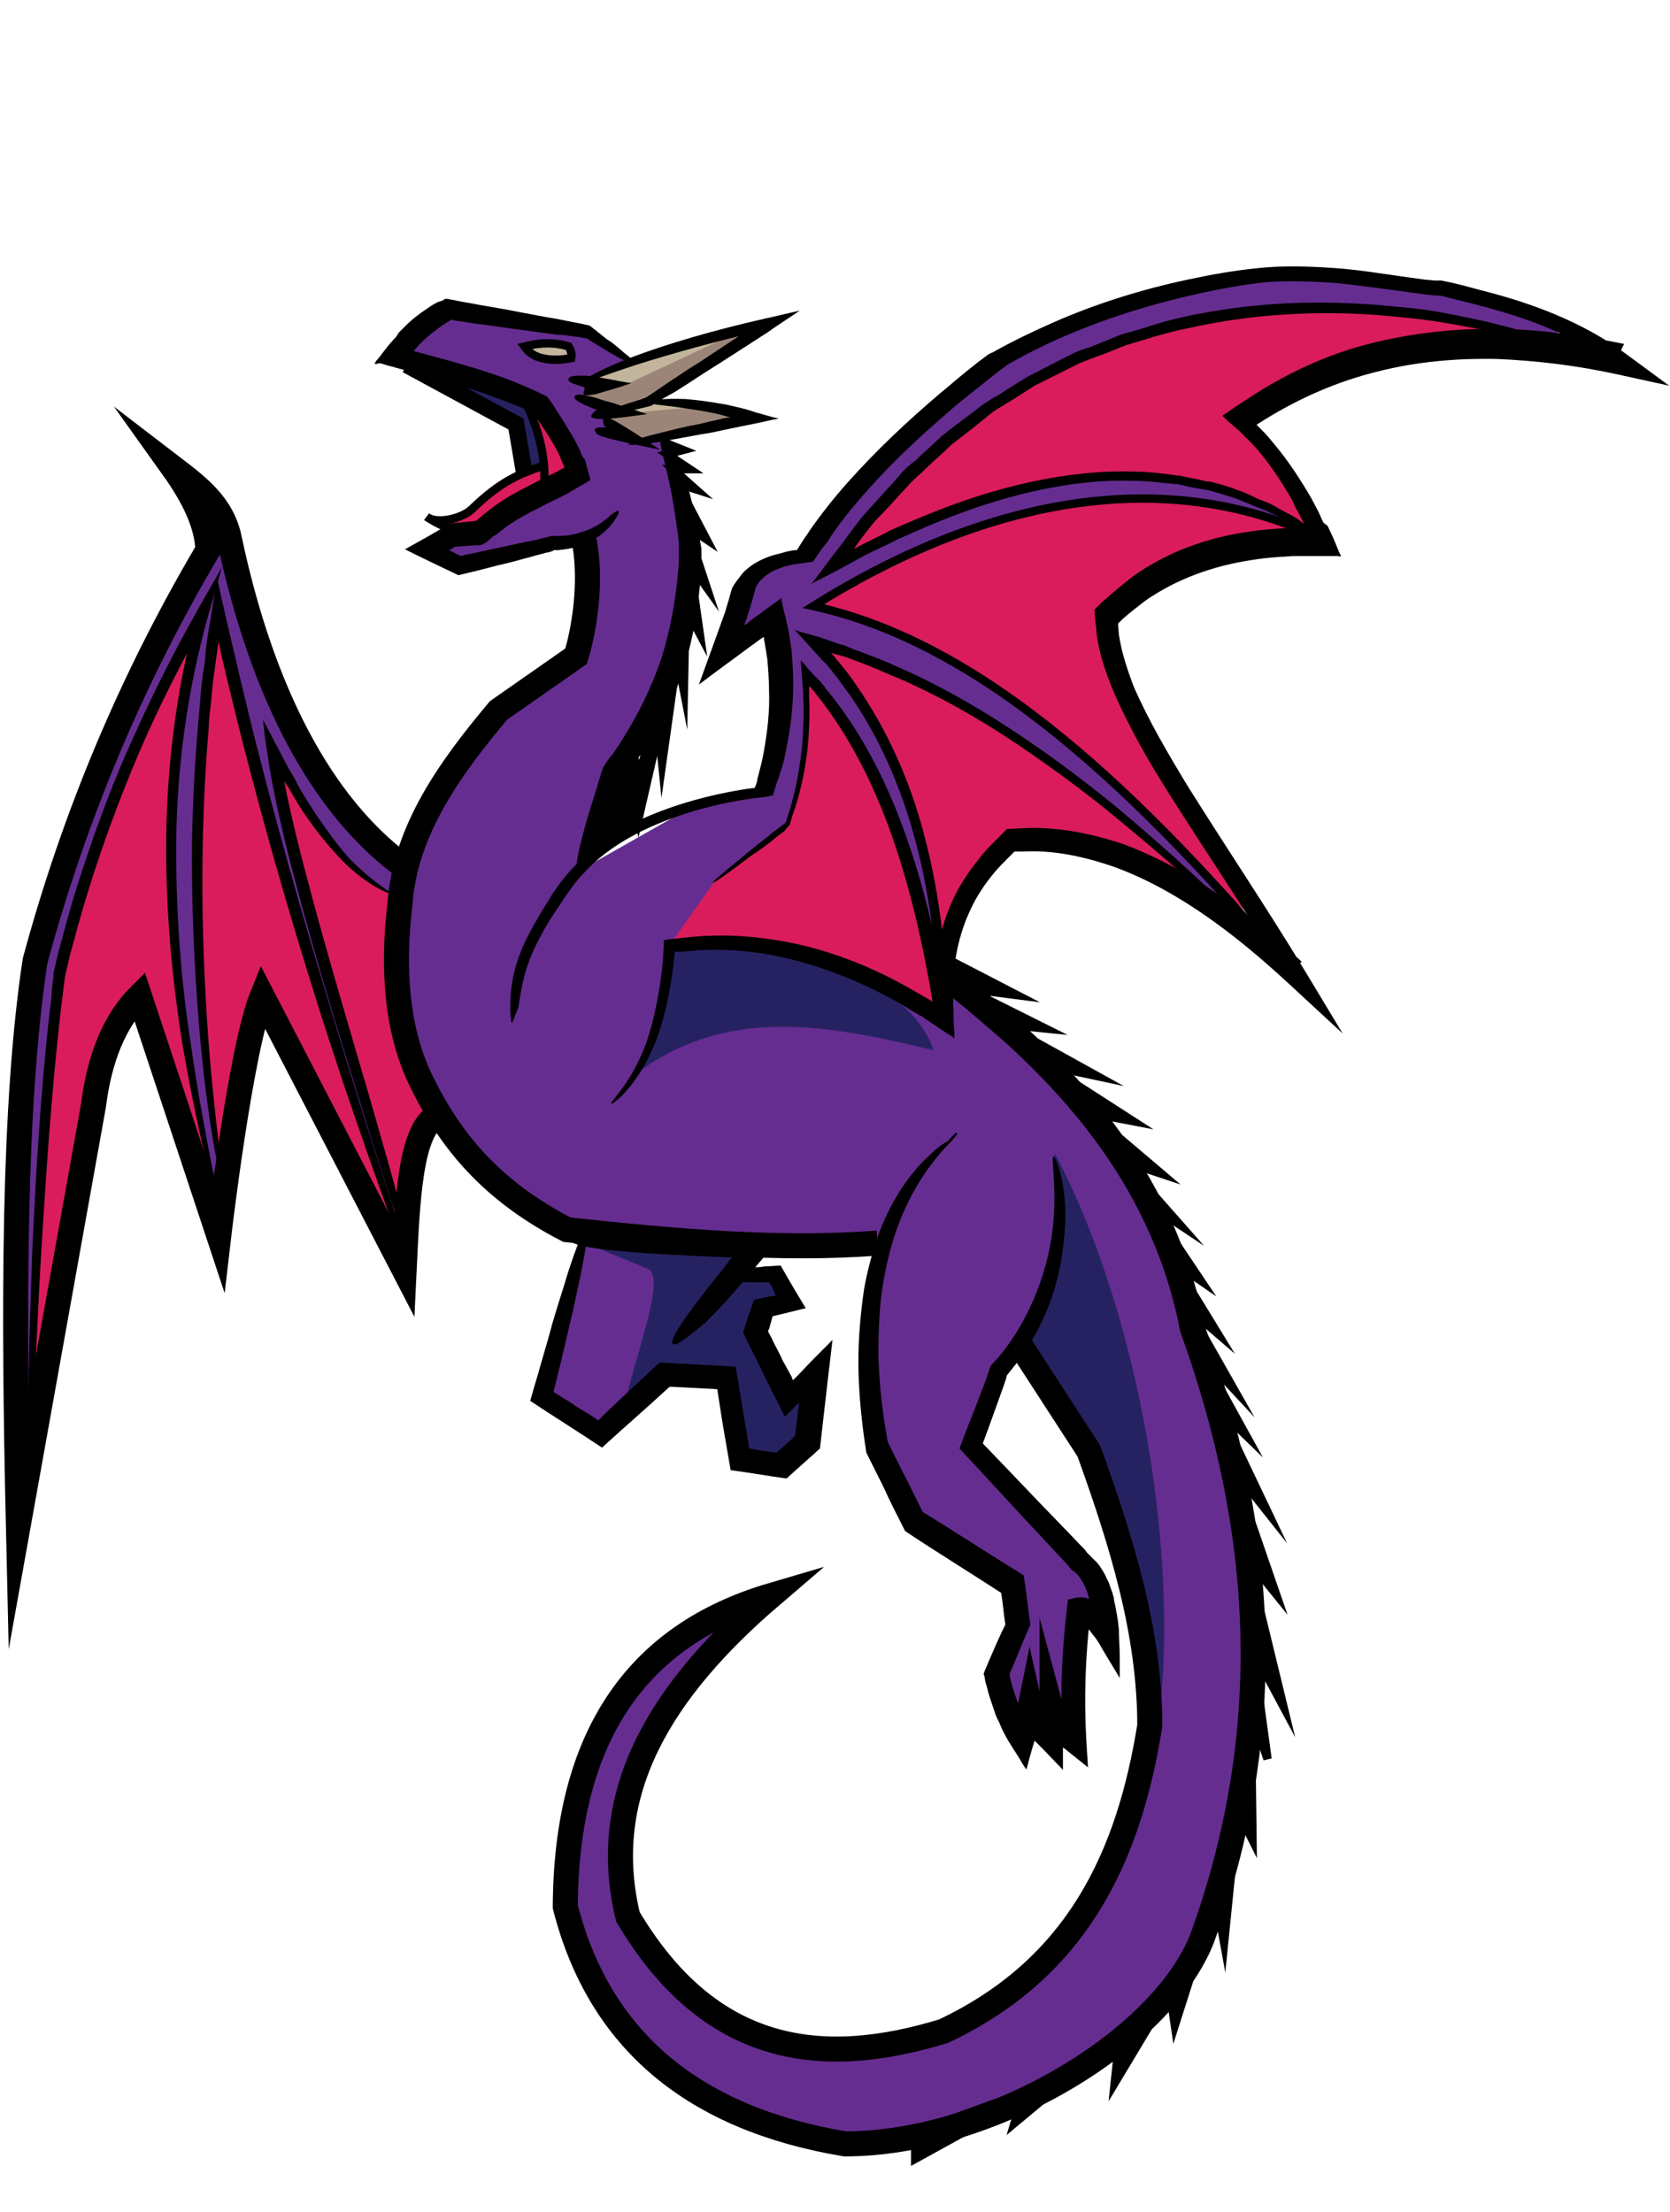 <?xml version="1.0" encoding="utf-8"?>
<!-- Generator: Adobe Illustrator 18.0.0, SVG Export Plug-In . SVG Version: 6.00 Build 0)  -->
<!DOCTYPE svg PUBLIC "-//W3C//DTD SVG 1.1//EN" "http://www.w3.org/Graphics/SVG/1.1/DTD/svg11.dtd">
<svg version="1.1" xmlns="http://www.w3.org/2000/svg" xmlns:xlink="http://www.w3.org/1999/xlink" x="0px" y="0px"
	 viewBox="0 0 200 265" enable-background="new 0 0 200 265" xml:space="preserve">


<g id="Dragon">
  <g id="Fill_22_" display="inline">
    <polygon fill="#662D91" points="91.5,191.3 82.2,195.7 72.7,204.4 68.7,216.8 67.6,228.4 73.7,241.7 83.9,250.9 95.6,255.6
			103.3,256.7 115.7,254.3 129.6,247.6 139.6,239.1 143.9,232.1 148.8,213.7 150,193.2 145.8,168.5 141.1,152.6 134.6,139.1
			120.2,121.3 112.9,116.7 112.8,121.6 106.3,118.5 95.7,114.4 87.6,113.2 79.9,113.6 88.5,103.3 94.4,98.7 95.8,94 96.4,89.2
			96.9,81.2 99.7,83.7 103.2,90 107.5,99.7 111.4,114.1 112.1,110.4 111.1,104.5 109.5,98.1 107.1,91.6 103.9,85.3 98.1,77
			106.5,79.9 115,84.2 123,89.1 134.6,98 143.4,105.7 151.1,113 146.7,106.6 137,97.3 129.5,90.3 121.6,84.1 111,77.6 103.1,74.2
			97.4,72.6 101.6,70.1 107.3,67.2 116.6,63.3 124.2,61.2 134.9,59.7 143,59.7 148.5,61.1 158.4,64.6 152.9,61.3 149.5,59.7
			144.8,58.2 139.1,57.2 134,57.2 129.2,57.2 120.2,59.1 112.1,61.9 103.2,66 99.7,67.9 104,62.2 110.9,54.9 117.5,49.5 124.5,45.1
			133.2,41.1 141.6,38.6 150,37.2 157.8,36.8 169.4,37.5 178,38.9 188.2,41.6 184.3,37.4 176.4,35.7 162.3,32.9 152.8,32.9
			136.5,36.1 121.6,42 111.7,49.6 101.2,59.7 96.4,66.8 90.2,69.1 86.6,76.8 92.5,74.7 93.3,82.1 91.4,95.2 81.9,97.2 69.9,104
			73.3,92.7 78.7,84.1 81.7,75.3 82.9,66.6 81.5,59.6 79.5,53.3 74.8,42.6 69.1,39.5 53.6,37.1 47.5,42.4 63.5,48.1 69.1,56.1
			64.7,60 57.4,63.9 53.2,64.6 52.1,66.5 54.8,67.8 60.8,66.7 69.9,64.6 69.1,78.6 59,86.1 49.9,99.3 46.7,110.2 47.3,121.3
			50.5,131.5 61.8,143.3 69.9,148.2 65.5,167.5 72.3,171.8 79.4,164.9 86.7,165.4 89,175 95.3,174.6 97.8,167.8 94.9,168.3
			91.4,157.9 93.7,156.7 93.9,152.7 87.7,152.6 90.9,149.3 105.1,148.9 104,162 105.1,173.2 109.7,182.1 121.8,189.1 122.6,194.4
			119.4,200.2 121.6,206.7 128.3,204.3 129.1,192.6 132.6,192.5 128.7,187.9 116.3,172.8 120.2,163.2 121.9,161 130.7,175
			136.6,195.8 137.4,208.1 133.7,221.9 123.4,237 111.2,243.9 98.9,245.1 89.3,243.7 79.1,235.8 74.3,228.1 74.2,217.2 78.2,207.6
			82.2,200.4 		"/>
    <polygon fill="#DA1C5C" points="158.4,64.3 151.8,60.7 147.1,59 141.6,57.7 133.6,57 125.3,57.9 119.1,59.3 110.5,62.6
			103.4,65.8 100.2,67.2 103.8,62.1 109.8,55.5 116.1,50.5 123.7,45.6 132.6,41.2 142.7,38.3 155.9,36.7 167.4,37.3 174.1,38.1
			183.3,40.1 179.8,41.2 169.6,42 159.5,44.7 148.7,50.7 		"/>
    <polygon fill="#DA1C5C" points="159,65.1 153,62.3 149.1,61.3 145.3,60.4 139.3,59.9 134.4,59.9 128.5,60.6 122.9,61.8 117.7,63
			111.9,65.1 106.6,67.5 101.6,70.1 97.4,72.6 101.4,73.6 105.1,75 109.7,76.9 115.1,79.8 118.8,82.2 125.1,86.7 132.2,92.4
			138,98.2 144.6,105 150.4,110.3 145.8,102.1 137.4,88.7 132,73.8 140.3,68.6 149.6,65.8 156,65.1 		"/>
    <polygon fill="#DA1C5C" points="147.2,109.7 140.5,102.9 135.8,99 130.6,94.9 125.8,91.3 121.5,88.2 115,84.2 107.5,80.5 98.1,77
			101.3,81.6 104.4,86.3 107.8,93.1 109.3,97.4 111,104 112.8,113.5 116,107.1 121.1,101 130.3,101.9 140.6,105.8 		"/>
    <polygon fill="#DA1C5C" points="112.9,122.3 110.6,110.3 108.1,101.9 104.2,91.4 96.5,80.7 96.6,86.8 95.5,95.6 94.4,98.7
			91.3,101.1 87.6,103.8 85.8,105.3 79.9,113.6 89.1,113.2 96.8,114.7 105.7,118.3 		"/>
    <polygon fill="#662D91" points="47.8,102.7 38.3,93.1 31.9,80.5 26.5,63.9 17.3,80 7.7,103.5 2.7,122.2 1.8,145.1 2,174.2
			4.6,168.2 4,165.8 4,156.7 4.7,147.4 5.2,138.3 5.7,129.3 7.3,116.1 11.1,102.6 15.8,90.5 24.8,72 22.1,83.3 20.7,92.2
			20.6,104.8 21.1,114.3 22.1,122.9 23.5,132 25.8,141.9 26.5,139.9 25.7,136.1 24.9,130.4 24.2,123.5 23.9,116.1 23.6,101.6
			24,90.3 24.8,81.2 26.2,73.1 28,81.6 31.2,94.5 36,111.6 41.1,128 47.8,147.2 48,146.1 46.9,142.1 44.3,133.6 41.5,124.4
			37.4,110 33.4,94.3 33.2,90.2 36,95.6 40.3,102.2 43.8,105.1 45.2,106.1 47.3,107.3 		"/>
    <path fill="#DA1C5C" d="M52.4,159.7"/>
    <polygon fill="#DA1C5C" points="5.4,164.8 5.4,164.6 11,130.6 14.7,121 17.4,120.1 19.9,129.2 24.8,143.7 24.9,138.2 23.1,129.3
			21.8,120.7 20.8,111.2 20.5,100.3 21,91.6 22.5,80.9 22.9,76.5 20.7,79.9 17.9,86.3 14.6,93.1 11.6,101.4 8.7,110.1 6.8,118.5
			5.9,127.6 5.1,136.4 4.6,145.7 4.1,155.6 4,164.4 		"/>
    <polygon fill="#DA1C5C" points="26.8,141.2 25.4,133.7 24.9,129.1 24.1,119.9 23.6,111.4 23.6,103.1 23.8,92.3 24.9,81.8 26,74.6
			27.5,79.4 29.6,88.3 32.6,100.1 37.3,115.9 41.4,129.1 47.3,146.5 42.5,141.2 37.3,130.2 31.3,120.4 29.3,129.1 		"/>
    <polygon fill="#DA1C5C" points="48.5,147 46,139.4 42.8,128.6 39.3,117.1 35.7,104 34,96.6 33.3,91.4 35.4,94.6 38.1,98.8
			40.7,102.1 43.8,105.1 47.1,107.3 46.7,116.8 47.8,126.6 52.4,134.2 49.8,138.8 		"/>
    <polygon fill="#C2B59B" points="70.8,45.4 75.8,43.1 81.8,41.3 90.4,39.5 86.2,43.1 81.1,46.3 78.2,47.8 81.6,48.3 89.3,49.7
			85.5,51.6 78.7,52.6 76.7,52.9 73,50.7 72.3,49.7 72.6,48.7 69.9,47.8 70.4,46.7 		"/>
    <polygon fill="#C2B59B" points="65.6,43.1 68.3,42.9 68.1,41.1 66,41.1 63.1,41.4 64.8,42.8 		"/>
    <polygon fill="#DA1C5C" points="53.7,63.6 58.1,63.4 69,56.7 64.4,48.7 64.5,51.7 65,55.8 62,57.1 59.4,58.6 56.9,60.4 55.7,61.2
			52.8,62.3 		"/>
    <polygon fill="#262262" points="56,45.4 63.1,48.5 64.9,53.9 65,55.8 62.8,56.7 61.6,50.7 54.5,46.8 		"/>
    <path fill="#262262" d="M55.7,56.7"/>
    <path fill="none" stroke="#000000" stroke-miterlimit="10" d="M36,190.2"/>
  </g>
  <g id="Shadow_21_" display="inline">
    <polygon fill="#262262" points="91.1,148.5 81.1,160.5 77.6,167 85.9,164.2 88.8,173.2 92.3,175.5 96.9,173.3 97.3,167.9
			95.8,167.1 94.1,166.5 90.6,159.2 92.2,156.7 95.7,156.4 93,152.6 89.2,152.5 		"/>
    <path fill="#262262" d="M80.6,156"/>
    <path fill="#262262" d="M69.9,148.8l19.2,1.7l-14.8,20c1.5-7.8,5.6-17.3,3.3-18.5L69.9,148.8z"/>
    <path fill="#262262" d="M126.3,138.1c10.5,19.9,15.3,50,12.2,70l-7.7-32.8l-9.3-13.6l4-7.9l1.5-6.7L126.3,138.1z"/>
    <path fill="#262262" d="M75.8,128.9c11-8.5,23.1-6.2,36-3.1c-1.5-4.4-5.5-7.4-11.2-9.5l-8.7-2.6l-9.8-0.3l-2.2,0.5l-0.5,5.7
			l-1.1,4.2L75.8,128.9z"/>
    <polygon fill="#9B8579" points="89.2,50 83.9,48.7 76.1,49.4 72.6,49.6 73.2,51.2 76.7,52.9 		"/>
    <polygon fill="#9B8579" points="90.9,38.6 81.3,46.2 77.2,48.2 73.5,49.3 69.9,47.8 71.2,46.7 75.3,45.9 		"/>
    <path fill="#9B8579" d="M87.1,37.1"/>
  </g>
  <g id="Stroke_24_" display="inline">
    <g>
      <g>
        <g>
          <path d="M61.3,122.5c-0.1,0-0.1-0.4-0.2-1.3c0-0.9,0-2.2,0.3-3.9c0.3-1.7,1-3.7,2.2-5.9c0.6-1.1,1.3-2.3,2-3.4
						c0.7-1.2,1.6-2.5,2.7-3.7c2.2-2.5,5.2-4.6,8.8-6.3c3.6-1.6,7.8-2.8,12.3-3.5l0.8-0.1c0.1,0,0.2,0,0.2-0.1l0.1-0.2
						c0.1-0.3,0.2-0.5,0.2-0.8c0.3-1.1,0.6-2.2,0.8-3.4c0.4-2.3,0.7-4.7,0.6-7.2c0-1.2-0.1-2.5-0.2-3.7c-0.1-0.6-0.2-1.3-0.3-1.9
						l-0.1-0.5l0-0.2c0-0.2-0.1,0-0.2,0c-0.5,0.3-0.9,0.7-1.4,1c-2,1.5-4.1,3-6.2,4.6c0.7-1.9,1.4-3.9,2.1-5.8
						c0.3-0.8,0.6-1.7,0.9-2.5c0.2-0.5,0.3-1,0.5-1.6c0.2-0.6,0.3-1.2,0.5-1.7l0.3-0.5c0.1-0.1,0.2-0.3,0.3-0.4
						c0.2-0.3,0.4-0.5,0.6-0.8c0.9-1,2.2-1.7,3.4-2.1c0.6-0.2,1.2-0.3,1.8-0.5c0.4-0.1,0.9-0.2,1.3-0.2c0,0,0,0,0,0l0.1-0.1l0.5-0.8
						c0.3-0.5,0.7-1,1-1.5c1.4-2,2.9-3.9,4.6-5.8c3.3-3.7,7-7.2,11-10.6c1-0.8,2-1.7,3-2.5l1.5-1.2l0.8-0.6l0.4-0.3
						c0.3-0.2,0.4-0.2,0.6-0.3c2.3-1.3,4.8-2.5,7.3-3.6c5-2.2,10.4-3.9,16-5.1c2.8-0.6,5.6-1.1,8.6-1.4c3-0.3,5.9-0.2,8.9,0
						c3,0.2,5.9,0.7,8.8,1.1l2.2,0.3l1.1,0.1l0.3,0c0.1,0,0.2,0,0.3,0l0.2,0l0.5,0.1c1.5,0.3,2.9,0.7,4.4,1.1
						c5.9,1.5,11.9,3.7,17.1,7.5l5.3,3.9l-6.4-1.4c-4.6-1-9.4-1.6-14.2-1.8c-4.8-0.1-9.6,0.3-14.3,1.5c-4.9,1.2-9.4,3.2-13.6,5.8
						l-0.8,0.5l-0.1,0.1c0,0,0,0,0,0l0,0l0,0l0,0l0.8,0.8c0.5,0.5,0.9,1,1.3,1.5c1.7,2,3.1,4.2,4.4,6.4c0.3,0.6,0.6,1.1,0.9,1.7
						l0.4,0.9l0.2,0.4L159,63l0.7,1.5l0.7,1.7l0.2,0.4c-0.1,0.1-0.3,0-0.4,0l-0.9,0l-1.8,0l-0.9,0l-0.6,0l-0.9,0
						c-0.6,0-1.2,0.1-1.8,0.1c-1.2,0.1-2.4,0.2-3.5,0.4c-4.6,0.7-9,2.3-12.7,4.9c-0.9,0.7-1.8,1.4-2.6,2.1l-0.6,0.6c0,0,0,0,0,0
						l0.1,1.3c0.3,2.1,1,4.2,1.8,6.3c1.8,4.1,4.1,8,6.4,11.8c4.7,7.5,9.6,14.8,13.9,21.9l4.7,7.8l-6.7-6.2
						c-6.4-5.9-13.2-11-20.5-13.7c-3.7-1.3-7.4-2.1-11.1-1.9l-1,0c0,0,0,0,0,0l-0.1,0.1l-0.5,0.5c-0.6,0.6-1.3,1.3-1.8,1.9
						c-1.1,1.3-2.1,2.8-2.8,4.3c-1.5,3.1-2.1,6.4-2.2,9.6c0,0.6,0.1,2.2,0.1,3.6c0,0.7,0.1,1.4,0.1,2.2c0,0.1,0,0.2,0,0.2l-0.2-0.2
						l-0.5-0.3l-0.9-0.6c-0.6-0.4-1.2-0.8-1.8-1.2l-0.4-0.3l-0.4-0.2l-0.5-0.3c-0.7-0.4-1.3-0.8-2-1.2c-5.3-3-10.7-4.9-15.7-5.8
						c-2.5-0.4-4.9-0.6-7.2-0.5c-0.6,0-1.1,0-1.7,0.1c-0.5,0-1.1,0.1-1.6,0.1l-0.4,0l-0.2,0c0,0-0.1,0,0,0.1l0,0.1
						c0,0.3-0.1,0.7-0.1,1c-0.5,4.1-1.3,7.5-2.4,10.1c-1.1,2.6-2.4,4.4-3.4,5.5c-1,1.1-1.7,1.5-1.7,1.4c-0.1-0.1,0.4-0.6,1.3-1.8
						c0.8-1.1,2-3,2.9-5.5c0.9-2.6,1.6-5.9,2-9.9c0-0.6,0.1-1.3,0.1-2l0-0.3l0-0.1c0,0,0.1,0,0.1,0l0.6-0.1c0.4,0,0.7-0.1,1.1-0.1
						c0.5-0.1,1.1-0.1,1.7-0.2c0.6,0,1.1-0.1,1.7-0.1c2.3-0.1,4.9,0,7.5,0.4c5.2,0.7,10.9,2.6,16.4,5.7c0.7,0.4,1.4,0.8,2.1,1.2
						l0.7,0.4l0.3,0.2l0.1,0.1l0.1,0c0,0,0,0,0,0l0-0.4c0-0.4,0-0.4,0-1.5c0-3.5,0.7-7.2,2.3-10.6c0.8-1.7,1.9-3.3,3.1-4.8
						c0.6-0.8,1.3-1.5,2-2.2l0.5-0.5l0.4-0.4l0.2-0.2c0.1-0.1,0.1-0.2,0.3-0.2c0.6,0,1.2-0.1,1.8-0.1c4-0.2,8.1,0.6,12,1.9
						c7.8,2.9,14.9,8.1,21.4,14.1c-0.7,0.5-1.3,1.1-2,1.6c-4.3-7.1-9.2-14.3-14-21.9c-2.4-3.8-4.7-7.8-6.6-12.2
						c-0.9-2.2-1.7-4.5-2-7c0-0.3,0-0.6-0.1-1l-0.1-1.3l0-0.4c0.1-0.1,0.2-0.2,0.3-0.3l0.6-0.6l0.7-0.6c0.9-0.8,1.9-1.6,2.9-2.4
						c4-2.9,8.9-4.7,13.9-5.4c1.2-0.2,2.5-0.3,3.7-0.4c0.6,0,1.3-0.1,1.9-0.1l1.3,0l0,0l-0.1-0.2l-0.7-1.4c-0.3-0.5-0.6-1.1-0.8-1.6
						c-1.2-2.1-2.5-4.1-4-5.9c-0.4-0.5-0.8-0.9-1.2-1.3c-0.2-0.2-0.4-0.4-0.6-0.6l-0.6-0.6l-0.7-0.6l-0.7-0.6l-0.3-0.3l-0.2-0.2
						l-0.1-0.1c0,0,0,0,0,0l0,0l1.6-1.1l2.3-1.5c4.4-2.8,9.3-5,14.4-6.2c5-1.2,10.1-1.7,15.1-1.6c5,0.1,9.9,0.8,14.7,1.8
						c-0.4,0.8-0.8,1.7-1.1,2.5c-4.8-3.5-10.4-5.6-16.2-7.1c-1.4-0.4-2.9-0.7-4.3-1.1l-0.5-0.1l-0.1,0c0,0,0,0,0,0l-0.3,0l-1.1-0.1
						l-2.2-0.3c-2.9-0.4-5.8-0.8-8.7-1.1c-2.8-0.2-5.7-0.3-8.4-0.1c-2.7,0.3-5.5,0.8-8.2,1.4c-5.4,1.2-10.6,2.8-15.5,4.9
						c-2.4,1-4.8,2.2-7.1,3.5l-0.3,0.2l-0.4,0.3l-0.8,0.6l-1.5,1.2c-1,0.8-2,1.6-3,2.4c-3.9,3.3-7.6,6.7-10.8,10.3
						c-1.6,1.8-3.1,3.6-4.4,5.5c-0.3,0.5-0.6,1-1,1.4l-0.5,0.7l-0.4,0.6c-0.2,0.2-0.2,0.5-0.5,0.5c-0.7,0.1-1.4,0.2-2.1,0.3
						c-0.5,0.1-1.1,0.2-1.5,0.4c-1,0.3-1.8,0.8-2.4,1.4c-0.2,0.2-0.3,0.3-0.4,0.5c-0.1,0.1-0.1,0.2-0.2,0.3l-0.1,0.2
						c-0.1,0.5-0.3,1-0.4,1.5c-0.2,0.5-0.3,1.1-0.5,1.6l-0.2,0.7c-0.1,0.2-0.2,0.5-0.3,0.7c0.2-0.1,0.5-0.3,0.7-0.5
						c0.6-0.5,1.3-0.9,1.9-1.4l1.4-1l0.4-0.3l0.1-0.1c0,0,0,0.1,0,0.1l0,0.2l0.2,0.9c0.1,0.6,0.3,1.1,0.4,1.7l0.3,1.4
						c0.1,0.7,0.2,1.3,0.3,2c0.1,1.3,0.2,2.7,0.2,4c0,2.6-0.3,5.2-0.8,7.6c-0.2,1.2-0.5,2.4-0.9,3.5c-0.1,0.3-0.2,0.6-0.3,0.8
						c-0.1,0.5-0.3,0.9-0.4,1.4l0,0.1c0,0-0.1,0-0.1,0l-0.2,0l-0.3,0.1l-0.7,0.1l-0.9,0.1c-4.4,0.6-8.4,1.7-11.9,3.2
						c-3.5,1.5-6.4,3.4-8.5,5.7c-1.1,1.1-1.9,2.3-2.7,3.5c-0.8,1.2-1.5,2.2-2.1,3.3c-1.2,2.1-2,4-2.4,5.6c-0.4,1.6-0.6,2.9-0.7,3.7
						C61.5,122.1,61.4,122.5,61.3,122.5z"/>
        </g>
      </g>
    </g>
    <g>
      <g>
        <g>
          <path d="M114.6,135.7c0.1,0.1-0.1,0.4-0.5,0.8c-0.4,0.5-1.1,1.1-1.8,2c-1.5,1.8-3.4,4.6-4.9,8.7c-0.7,2-1.3,4.4-1.7,6.9
						c-0.4,2.6-0.5,5.4-0.5,8.4c0.1,3,0.4,6.2,1,9.5l0.1,0.6c0.1,0.2,0,0,0.1,0.3c0.2,0.4,0.4,0.8,0.6,1.2c0.4,0.8,0.8,1.6,1.2,2.4
						c0.8,1.5,1.5,3,2.3,4.6c3.9,2.4,7.9,5,12.1,7.6c0.3,1.9,0.5,3.9,0.8,5.9c-0.7,1.6-1.4,3.3-2.1,5l-0.4,0.9l0.1,0.6
						c0.2,0.8,0.4,1.5,0.7,2.3l0.2,0.6l0,0l0,0l0,0c0,0,0,0,0,0l0.1-0.3c0.4-2.1,0.9-4.3,1.3-6.5c0.4,2,0.9,3.9,1.3,5.9
						c0.1,0.4,0.2,0.6,0.2,0.9c0.1,0.2,0.1,0.6,0.2,0.7c0.2,0.3,0.3,0.7,0.5,0.9c0.2,0.3,0.4,0.5,0.5,0.7l0.3,0.4
						c0.2,0.2,0.4,0.4,0.6,0.6c-0.8,0.3-1.6,0.7-2.4,1c0-0.1,0-0.3,0-0.4c0-1.2,0-2.3,0-3.4l0-10.7l2.8,10.4
						c0.2,0.7,0.4,1.3,0.8,1.7c0.4,0.4,0.9,0.9,1.5,1.3c-0.9,0.5-1.6,0.8-2.3,1.2c-0.4-5.6-0.1-10.9,0.5-15.9l0.1-0.9l0.9-0.2
						c0.6-0.1,1.1-0.1,1.5,0.1c0.1,0.1,0.1,0,0.1,0l0,0l0,0c0,0,0,0,0,0l0,0l0-0.1c0-0.1-0.1-0.3-0.1-0.4c-0.1-0.3-0.2-0.6-0.3-0.8
						c-0.2-0.5-0.5-1-0.8-1.4c-0.2-0.2-0.3-0.4-0.5-0.5l-0.1-0.1c-0.1,0-0.1-0.1-0.2-0.1l-0.2-0.2l-0.3-0.4c-0.9-1-1.8-1.9-2.6-2.8
						c-3.7-3.9-7.1-7.7-10.4-11.2c1.1-2.9,2.2-5.6,3.2-8.3c0.1-0.3,0.2-0.6,0.3-0.9l0.2-0.6c0.1-0.2,0.4-0.5,0.5-0.6
						c0.4-0.4,0.8-0.9,1.1-1.3c0.7-0.9,1.3-1.8,1.9-2.8c2.2-3.8,3.3-7.5,3.8-10.6c0.5-3.1,0.4-5.6,0.3-7.3c-0.1-1.7-0.2-2.6,0-2.6
						c0.1,0,0.5,0.8,0.9,2.5c0.4,1.7,0.7,4.3,0.3,7.6c-0.3,3.3-1.2,7.3-3.5,11.4c-0.6,1-1.2,2.1-2,3.1c-0.4,0.5-0.8,1-1.2,1.5
						c-0.2,0.3-0.1,0-0.2,0.5c-0.1,0.3-0.2,0.6-0.3,0.9c-0.8,2.2-1.6,4.5-2.5,6.9c3,3.1,6.1,6.4,9.5,9.9c0.9,0.9,1.8,1.9,2.7,2.8
						l0.3,0.4l0.2,0.2l0,0l0,0c-0.1-0.1,0,0,0,0l0.1,0.1c0.3,0.3,0.6,0.6,0.9,0.9c0.5,0.6,0.9,1.3,1.2,2c0.2,0.3,0.3,0.7,0.4,1
						c0.1,0.2,0.1,0.3,0.2,0.5l0.1,0.4c0.1,0.2,0.1,0.3,0.1,0.5c0.3,1.3,0.5,2.5,0.6,3.6c0,1.1,0.1,2.2,0.1,3.3c0,0.8,0,1.7,0,2.5
						c-0.7-1.2-1.4-2.3-2.1-3.5l-0.4-0.7l-0.4-0.6l-0.4-0.5l-0.3-0.4c-0.4-0.5-0.8-0.8-1-0.9c0,0,0,0,0,0c0-0.1,0-0.1,0-0.2
						c0-0.1,0-0.1,0-0.2c0.4-0.3,0.7-0.5,1.1-0.8c-0.6,4.9-0.8,10.1-0.5,15.3l0.2,3.2l-2.5-2c-0.6-0.5-1.4-1-2-1.9
						c-0.6-0.8-1-1.8-1.3-2.7c0.9-0.1,1.8-0.2,2.8-0.4c0,1.1,0,2.2,0,3.4c0,0.2,0,0.3,0,0.4v3.5l-2.4-2.5c-0.2-0.2-0.5-0.5-0.7-0.7
						l-0.3-0.3l0,0l0,0l-0.3,1c-0.2,0.7-0.4,1.4-0.6,2.2l-0.1,0.3l0,0c0,0,0,0,0-0.1l-0.1-0.1l-0.2-0.3l-0.6-1l-1.2-1.9
						c-0.4-0.7-0.8-1.4-1.1-2.2c-0.2-0.4-0.4-0.8-0.5-1.1l-0.2-0.6c-0.3-0.9-0.6-1.7-0.8-2.6l-0.2-0.7l-0.1-0.6l-0.1-0.3
						c0-0.1,0.1-0.2,0.1-0.3l0.6-1.4c0.6-1.4,1.2-2.8,1.9-4.2c-0.2-1.3-0.3-2.6-0.5-3.8c-4-2.6-7.9-5-11.5-7.4
						c-0.9-1.8-1.8-3.5-2.6-5.3c-0.4-0.8-0.8-1.6-1.2-2.4c-0.2-0.4-0.4-0.8-0.6-1.2l-0.2-0.4c-0.1-0.2-0.1-0.4-0.1-0.5l-0.1-0.6
						c-0.5-3.4-0.8-6.8-0.8-9.9c0-3.1,0.3-6.1,0.7-8.8c0.5-2.7,1.2-5.1,2-7.2c1.7-4.2,4-7.1,5.8-8.7c0.9-0.9,1.6-1.4,2.2-1.7
						C114.3,135.8,114.5,135.6,114.6,135.7z"/>
        </g>
      </g>
    </g>
    <path fill="none" stroke="#000000" stroke-width="3" stroke-miterlimit="10" d="M105.1,148.9c-11.7,0.9-24.2-0.2-37.2-1.6
			c-8.3-4.3-13.5-9.8-17.3-17.5c-3.2-6.3-3.6-14-2.7-21.5c0.6-8.8,6-16.3,11.8-23.2l9.3-6.5c1.3-4.4,1.8-10,0.9-14.1"/>
    <g>
      <g>
        <g>
          <path d="M79.2,52.4c0.5-0.3,2.4,2.5,3.6,7.5c0.3,1.2,0.6,2.6,0.9,4.1c0.1,0.4,0.1,0.7,0.2,1.1c0,0.2,0.1,0.4,0.1,0.7
						c0,0.2,0,0.5,0,0.7c0,0.8,0,1.6-0.1,2.5c-0.2,3.4-0.8,7.2-2,11c-1.2,3.8-3,7.2-4.9,10c-0.5,0.7-1,1.4-1.5,2
						c-0.3,0.3-0.5,0.6-0.7,0.9l-0.2,0.2l-0.1,0.1c0,0,0,0,0,0c0,0,0,0,0,0l-0.1,0.2c-0.5,1.4-1,2.7-1.5,3.9
						c-1.8,4.7-3.2,7.5-3.7,7.3c-0.5-0.2,0.1-3.2,1.6-8.1c0.4-1.2,0.8-2.5,1.2-3.9l0.1-0.3c0.1-0.2,0.1-0.3,0.2-0.5l0.4-0.6
						c0.2-0.3,0.4-0.6,0.7-0.9c0.4-0.6,0.9-1.3,1.3-2c1.7-2.7,3.3-5.9,4.5-9.4c1.1-3.5,1.7-7,2-10.3c0.1-0.8,0.1-1.6,0.1-2.4
						c0-0.5,0-0.5,0-1c0-0.4-0.1-0.7-0.1-1.1c-0.2-1.4-0.4-2.8-0.6-4C79.8,55.5,78.7,52.7,79.2,52.4z"/>
        </g>
      </g>
    </g>
    <path fill="none" stroke="#000000" stroke-width="3" stroke-miterlimit="10" d="M112.9,116.7c14.4,11,26.3,23.9,29.9,42.4
			c8.7,24.2,10.2,48.1,1.2,73c-4.8,12.4-25.5,24.7-42.8,24.7c-18-3-29.4-12.3-33.5-28.4c0.1-20.2,8.4-32.5,24.7-37.3
			c-13.2,11.3-20.8,23.6-17.2,38.5c9.8,16.5,23.1,18.2,37.8,13.7c16.1-7.6,22.2-21,24.7-36.6c0-11.2-3.4-22.1-7.3-32.9l-8.3-12.8"/>
    <g>
      <g>
        <g>
          <path d="M76.1,43.6c-0.1,0.1-0.7-0.1-1.7-0.6c-0.5-0.3-1.2-0.6-1.9-1.1c-0.7-0.4-1.5-0.9-2.3-1.4c-0.1,0,0,0-0.2,0
						c-0.1,0-0.3,0-0.4-0.1c-0.3,0-0.6-0.1-0.9-0.1c-0.6-0.1-1.3-0.2-2-0.2c-1.4-0.2-2.9-0.4-4.4-0.6c-1.6-0.2-3.3-0.5-5.1-0.7
						c-0.9-0.1-1.8-0.3-2.7-0.4l-0.4-0.1c-0.1,0,0,0-0.1,0c0,0,0,0-0.1,0.1c-0.4,0.2-0.8,0.5-1.1,0.7c-0.7,0.5-1.5,1.1-2.2,1.8
						c-0.2,0.2-0.3,0.3-0.5,0.5L49.6,42l0,0.1c0,0,0,0,0,0l0,0l0,0l0.1,0l0.4,0.1c1.1,0.3,2.2,0.6,3.3,0.9c2.2,0.6,4.5,1.3,6.8,2.1
						c1.1,0.4,2.3,0.9,3.4,1.4l0.9,0.4l0.4,0.2c0.2,0.1,0.5,0.2,0.7,0.4l0.7,1l0.5,0.8c0.6,0.9,1.2,1.9,1.8,2.9
						c0.3,0.5,0.5,1,0.8,1.5c0.1,0.3,0.2,0.5,0.3,0.8L70,55l0.1,0.2c0,0.1,0.1,0.2,0.1,0.4l0.4,1.5l0.1,0.4l-0.3,0.2l-0.7,0.4
						L69,58.5l-0.5,0.3l-0.7,0.4c-0.9,0.5-1.9,0.9-2.8,1.4c-1.8,0.9-3.5,1.8-4.9,2.9c-0.4,0.3-0.7,0.6-1.1,0.8c-0.2,0.1-1,1.2-2,1
						c-0.8,0.1-1.7,0.1-2.5,0.2c0.1-0.1-0.3,0.2-0.5,0.3l-0.1,0l-0.1,0.1L54,66c-0.3-0.1,1.5,0.7,1.1,0.6c2.9-0.6,5.6-1.2,7.9-1.7
						c0.6-0.1,1.2-0.2,1.8-0.4c0.3-0.1,0.6-0.1,0.9-0.2l0.3-0.1c0.1,0,0.3,0,0.3,0l0.4,0c1,0,1.9-0.1,2.7-0.4
						c1.6-0.4,2.7-1.2,3.4-1.8c0.7-0.6,1.1-0.9,1.3-0.8c0.1,0.1-0.1,0.6-0.7,1.4c-0.6,0.8-1.7,1.9-3.5,2.6c-0.9,0.4-2,0.6-3.1,0.7
						l-0.4,0c-0.1,0-0.1,0-0.2,0.1c-0.3,0.1-0.6,0.2-0.8,0.2c-0.6,0.2-1.2,0.3-1.8,0.5c-1.2,0.3-2.5,0.7-3.9,1
						c-1.5,0.4-3.1,0.8-4.8,1.2c-2.1-1-4.2-2-6.4-3.1c1.8-1,3.6-2,5.4-3.1c1-0.1,2-0.2,3.1-0.3c-0.3,0.3,0.9-0.8,1.6-1.3
						c1.6-1.3,3.5-2.3,5.3-3.2c0.9-0.5,1.8-0.9,2.8-1.4l0.7-0.4l0.2-0.1l0,0l0,0l-0.2-0.5c-0.1-0.2-0.2-0.5-0.3-0.7
						c-0.2-0.5-0.4-0.9-0.7-1.4c-0.5-0.9-1.1-1.8-1.7-2.7c-0.3-0.4-0.6-0.8-0.9-1.2l-0.4-0.2l-0.8-0.4c-1.1-0.5-2.2-0.9-3.3-1.3
						c-2.2-0.8-4.4-1.5-6.6-2.1c-1.1-0.3-2.2-0.6-3.2-0.9l-1.1-0.3c-0.5-0.1-1.1-0.3-1.5-0.4c-0.5-0.1-1-0.3-1.4-0.4L45,43.6l-0.1,0
						c0,0,0,0,0-0.1l0.1-0.2l0.5-0.6c0.6-0.8,1.2-1.6,1.9-2.3l0.2-0.3l0.1-0.2l0.3-0.3c0.2-0.2,0.4-0.4,0.6-0.6
						c0.8-0.8,1.6-1.4,2.5-2c0.4-0.3,0.9-0.6,1.3-0.8L53,36l0.3-0.2c0.1,0,0.2,0,0.3,0c0.3,0.1,0.7,0.1,1,0.2
						c0.9,0.2,1.8,0.3,2.7,0.5c1.8,0.3,3.5,0.6,5,0.9c1.6,0.3,3.1,0.6,4.4,0.8c1.4,0.3,2.7,0.5,3.9,0.8c0.3,0.2,0.5,0.4,0.8,0.6
						c0.2,0.2,0.4,0.3,0.6,0.5c0.4,0.3,0.7,0.6,1.1,0.8c0.7,0.5,1.2,1,1.7,1.4C75.7,43,76.2,43.5,76.1,43.6z"/>
        </g>
      </g>
    </g>
    <g>
      <g>
        <g>
          <path d="M70.9,50c0-0.1,0.6-0.4,1.7-0.8c0.6-0.2,1.3-0.4,2.1-0.7c0.8-0.3,1.7-0.5,2.7-0.9c0.9-0.6,1.8-1.2,2.8-1.9
						c1.1-0.7,2.2-1.5,3.4-2.2c2.4-1.6,5-3.3,7.7-5.1l0.4-0.3c0.2,0.4,0.4,0.9,0.5,1.3c-6.3,1.4-11.9,3-16,4.3
						c-4,1.3-6.4,2.3-6.5,2.1c-0.1-0.2,2.2-1.6,6.2-3.1c4-1.5,9.7-3.2,16-4.6l3.9-0.9l-3.3,2.2l-0.4,0.3c-2.8,1.8-5.4,3.5-7.8,5
						c-1.2,0.8-2.3,1.5-3.4,2.2C80,47.4,78.9,48,78,48.6c-1.1,0.3-2.1,0.5-3,0.7c-0.8,0.2-1.6,0.4-2.2,0.5C71.6,50,71,50.1,70.9,50z
						"/>
        </g>
      </g>
    </g>
    <g>
      <g>
        <path fill="none" stroke="#000000" stroke-miterlimit="10" d="M72.6,54.9"/>
      </g>
    </g>
    <g>
      <g>
        <g>
          <path d="M75.3,53.2c-0.1-0.3,1.5-0.8,4-1.4c1.2-0.3,2.7-0.7,4.4-1c0.8-0.2,1.7-0.4,2.6-0.6c0.4-0.1,0.8-0.2,1.2-0.2l0,0l0,0
						c0,0,0,0,0,0c-0.4-0.1-0.8-0.2-1.1-0.3c-1.6-0.4-3.1-0.6-4.4-0.8c-2.5-0.4-4.1-0.4-4.1-0.7c0-0.3,1.6-0.5,4.2-0.4
						c1.3,0.1,2.8,0.3,4.5,0.6c0.2,0,0.4,0.1,0.6,0.1c0.2,0.1,0.5,0.1,0.8,0.2c0.9,0.2,1.7,0.4,2.5,0.7c0.8,0.2,1.7,0.5,2.6,0.7
						l0.2,0l0.1,0l-0.1,0l-0.3,0.1l-0.6,0.1c-0.4,0.1-0.9,0.2-1.3,0.3c-1.5,0.3-3,0.6-4.4,0.9c-0.9,0.2-1.8,0.4-2.6,0.5
						c-1.7,0.3-3.2,0.6-4.4,0.8C76.9,53.3,75.3,53.4,75.3,53.2z"/>
        </g>
      </g>
    </g>
    <g>
      <g>
        <g>
          <path d="M84.9,156.8c-0.1-0.1,0-0.5,0.5-1.3c0.2-0.4,0.5-0.8,0.8-1.4c0.2-0.3,0.3-0.5,0.5-0.8c0.1-0.2,0.2-0.3,0.3-0.5
						c0.2-0.2,0.3-0.5,0.5-0.8c0.8,0,1.8-0.1,2.7-0.2c0.4,0,0.9,0,1.3-0.1c0.7,0,1.3-0.1,2-0.1c0.9,1.6,1.9,3.3,3,5.1
						c-1.6,0.4-4.6,1.1-4,1l0,0.1c-0.1,0.2-0.1,0.4-0.2,0.7c-0.1,0.2-0.1,0.5-0.2,0.7l-0.1,0.2l0,0l0,0l0,0.1l0.2,0.4
						c0.2,0.3,0.3,0.6,0.5,1c0.3,0.6,0.7,1.3,1,2c0.4,0.7,0.7,1.3,1.1,2l0.1,0.3l0.1,0.1l0,0l0,0l0,0.1l0-0.1l0,0l0,0l0.1-0.1
						l0.5-0.5c1.3-1.4,2.7-2.8,4.1-4.2c-0.5,4.2-1,8.5-1.5,13c-1.3,1.2-2.7,2.4-4,3.6c-2.2-0.3-4.4-0.7-6.7-1
						c-0.2-1.2-0.4-2.3-0.6-3.5c-0.4-2.2-0.7-4.3-1-6.2c-2-0.1-3.9-0.2-5.7-0.3c-2.8,2.6-5.6,5-8.1,7.3c-3-2-5.9-3.8-8.6-5.6
						c0.3-1.1,0.6-2.1,0.9-3.1c0.2-0.7,0.4-1.4,0.6-2.1c0.4-1.4,0.8-2.7,1.1-3.9c0.7-2.4,1.4-4.5,1.9-6.2c1.1-3.4,1.9-5.3,2.2-5.2
						s0,2.1-0.7,5.6c-0.4,1.8-0.8,3.9-1.4,6.3c-0.5,2.2-1.1,4.7-1.8,7.5l0.1,0.1c0.3,0.2,0.5,0.3,0.8,0.5c0.6,0.4,1.2,0.7,1.7,1.1
						c0.6,0.4,1.2,0.7,1.8,1.1c0.3,0.2,0.6,0.4,0.9,0.6l0.1,0l0,0l0,0l0.1-0.1c0.3-0.3,0.6-0.6,0.9-0.9c0.6-0.6,1.3-1.2,1.9-1.8
						c1.4-1.3,2.9-2.7,4.4-4.1c3,0.2,6,0.3,9.1,0.5c0.5,2.8,0.9,5.6,1.4,8.4l0.2,1.2c0,0.3,0,0.2,0,0.2l0,0c1.1,0.2,2.2,0.4,3.3,0.5
						c0.8-0.7,1.5-1.3,2.2-2c0.2-1.3,0.3-2.6,0.5-3.8c0-0.1,0-0.1,0-0.1l0,0l0,0l0,0l0-0.1c0.3-0.3,0.5-0.5,0.8-0.8
						c-0.9,0.9-1.7,1.7-2.5,2.5c-1-2-2-3.9-2.9-5.8c-0.7-1.5-1.5-2.9-2.1-4.3c0.4-1.4,0.9-2.7,1.3-3.9c2.7-0.6,2-0.4,2.6-0.5
						c-0.1-0.2-0.1-0.3-0.2-0.5c-0.1-0.3-0.3-0.6-0.4-0.8c-0.1-0.1-0.1-0.2-0.2-0.3l-0.3,0c-0.2,0-0.4,0-0.6,0c-0.5,0-0.9,0-1.3,0
						c-0.8,0-1.8-0.1-2-0.1c-0.1,0.1-0.1,0.2-0.2,0.2c-0.1,0.1-0.2,0.3-0.3,0.4c-0.2,0.3-0.5,0.5-0.7,0.7c-0.4,0.5-0.8,0.8-1.1,1.1
						C85.4,156.6,85,156.9,84.9,156.8z"/>
        </g>
      </g>
    </g>
    <path fill="none" stroke="#000000" stroke-width="3" stroke-miterlimit="10" d="M72.7,175"/>
    <g>
      <g>
        <path fill="none" stroke="#000000" stroke-width="3" stroke-miterlimit="10" d="M82.9,157.9"/>
      </g>
    </g>
    <g>
      <g>
        <path fill="none" stroke="#000000" stroke-width="3" stroke-miterlimit="10" d="M85.5,148.2"/>
      </g>
    </g>
    <path fill="none" stroke="#000000" stroke-width="3" stroke-miterlimit="10" d="M59.2,186.7"/>
    <path fill="none" stroke="#000000" stroke-width="3" stroke-miterlimit="10" d="M48,103.5c-10.7-8.1-17.1-22.8-20.5-38.8
			c-0.8-4.2-3.8-6.4-6.8-8.7c2.5,3.5,4.1,6.8,4.2,9.9C15.8,81.3,8.9,97.7,4.2,115.1c-2.6,17.1-2.6,41.4-2,67.5l9-50.2
			c0.7-5.6,2.5-10.1,5.5-13.1l9.5,28.7c0,0,2.6-22.3,5.2-28.7l17,32.8c0.4-8.3,0.7-16.8,4-18.5"/>
    <g>
      <g>
        <g>
          <path d="M80.6,161c-0.4-0.3,0.5-1.8,2.1-4c0.8-1.1,1.8-2.4,3-3.9c0.6-0.7,1.2-1.5,1.8-2.3l0.2-0.2l0,0l0,0c0,0,0,0,0,0l0,0
						c-0.1,0,0.3,0-0.6,0c-10.4-0.4-18.9-1-18.8-2.1c0-1.1,8.5-1.1,19-0.7c2.1,0.1,4.3,0.2,6.3,0.3c-1.3,1.6-2.7,3.1-3.9,4.6
						c-0.7,0.8-1.3,1.5-1.9,2.2c-1.2,1.4-2.4,2.6-3.4,3.6C82.3,160.2,81,161.3,80.6,161z"/>
        </g>
      </g>
    </g>
    <g>
      <g>
        <g>
          <path d="M158.4,64.7c0,0.1-0.6-0.2-1.5-0.8c-0.5-0.3-1.1-0.6-1.7-1c-0.7-0.4-1.5-0.8-2.5-1.2c-0.5-0.2-0.9-0.5-1.5-0.7
						c-0.5-0.2-1.1-0.4-1.7-0.7c-0.6-0.2-1.2-0.5-1.8-0.7c-0.7-0.2-1.3-0.4-2-0.6c-0.4-0.1-0.7-0.2-1.1-0.3
						c-0.4-0.1-0.8-0.1-1.1-0.2c-0.8-0.1-1.6-0.3-2.4-0.5c-1.7-0.1-3.4-0.4-5.2-0.4c-7.4-0.3-16.2,1.7-25.2,5.6
						c-1.1,0.5-2.3,1-3.4,1.5c-1.1,0.6-2.3,1.1-3.5,1.7c-2,1.1-4,2.2-6,3.2l-0.4,0.2L97.2,70l0.1-0.2l0.6-0.8l1.2-1.6
						c0.7-1,1.5-1.9,2.2-2.9c0.8-1.1,1.6-2.2,2.5-3.2c0.9-1,1.9-2.1,2.8-3.1c0.5-0.5,0.9-1,1.4-1.6c0.5-0.5,1-1,1.6-1.4
						c1-1,2.1-1.9,3.1-2.9c1.1-0.9,2.3-1.8,3.4-2.6c0.6-0.4,1.1-0.9,1.7-1.3c0.6-0.4,1.2-0.8,1.8-1.1c1.2-0.8,2.4-1.5,3.5-2.2
						c1.2-0.6,2.5-1.3,3.7-1.9c0.6-0.3,1.2-0.6,1.8-0.9c0.6-0.3,1.2-0.5,1.9-0.7c1.2-0.5,2.5-1,3.7-1.5c1.3-0.4,2.5-0.7,3.7-1.1
						c1.2-0.4,2.4-0.7,3.7-1c9.8-2.2,18.9-2,26.3-1.2c3.8,0.3,7.1,1.1,10,1.7c2.9,0.7,5.4,1.4,7.4,2c4,1.3,6.2,2.1,6.1,2.3
						c0,0.1-2.3-0.4-6.3-1.6c-2-0.5-4.5-1.1-7.4-1.7c-2.9-0.5-6.2-1.2-9.9-1.5c-7.4-0.8-16.3-0.8-25.9,1.4c-1.2,0.2-2.4,0.6-3.6,0.9
						c-1.2,0.4-2.4,0.7-3.6,1.1c-1.2,0.5-2.4,1-3.6,1.4c-0.6,0.2-1.2,0.5-1.8,0.7c-0.6,0.3-1.2,0.6-1.8,0.9
						c-1.2,0.6-2.4,1.2-3.6,1.8c-1.1,0.7-2.3,1.5-3.5,2.2c-0.6,0.4-1.2,0.7-1.7,1.1c-0.5,0.4-1.1,0.9-1.6,1.3
						c-1.1,0.9-2.2,1.7-3.3,2.6c-1,1-2.1,1.9-3.1,2.9c-0.5,0.5-1,0.9-1.5,1.4c-0.5,0.5-0.9,1-1.4,1.5c-0.9,1-1.8,2-2.8,3
						c-0.9,1-1.7,2.1-2.5,3.2l-0.2,0.3l0,0l0,0c0,0,0,0,0.1,0c0.3-0.2,0.6-0.3,0.9-0.5c1.2-0.6,2.3-1.1,3.4-1.7
						c1.1-0.5,2.3-1,3.5-1.5c9.2-3.9,18.2-5.8,25.8-5.5c1.9,0,3.7,0.3,5.4,0.5c0.8,0.2,1.6,0.3,2.4,0.5c0.4,0.1,0.8,0.2,1.2,0.2
						c0.4,0.1,0.7,0.2,1.1,0.3c0.7,0.2,1.4,0.4,2.1,0.7c0.7,0.2,1.3,0.5,1.9,0.8c0.6,0.3,1.2,0.5,1.7,0.7c0.5,0.2,1,0.5,1.5,0.8
						c0.9,0.5,1.8,0.9,2.4,1.4c0.7,0.5,1.2,0.9,1.7,1.2C158,64.3,158.4,64.6,158.4,64.7z"/>
        </g>
      </g>
    </g>
    <path fill="none" stroke="#000000" stroke-miterlimit="10" d="M158.4,64.6c-18-8.7-39.3-5.6-61,8c20.6,4.5,39.3,22.6,57.5,44.1"/>
    <path fill="none" stroke="#000000" stroke-miterlimit="10" d="M143.8,119.2"/>
    <g>
      <g>
        <g>
          <path d="M85.4,105.7c-0.1-0.1,1.5-1.4,4.3-3.7c0.7-0.6,1.5-1.2,2.4-1.9c0.4-0.4,0.9-0.7,1.4-1.1c0.2-0.2,0.6-0.4,0.6-0.5
						c0.1-0.3,0.2-0.6,0.3-0.9c0.8-2.5,1.4-5.4,1.7-8.7c0.1-1.7,0.2-3.4,0.1-5.2l0-0.3l0-0.4c0-0.4-0.1-0.8-0.1-1.2
						c-0.1-0.8-0.1-1.7-0.2-2.5l0-0.2c0,0,0.1,0.1,0.1,0.1l0.2,0.2l0.4,0.5l0.8,0.9l0.9,0.9l0.4,0.5l0.2,0.3c2.6,3.1,4.9,6.8,6.9,11
						c3.9,8.3,6.4,18.3,8,29c-0.5,0-0.9,0.1-1.4,0.1c-0.1-7.1-0.8-14.6-2.8-22c-1.7-6.4-4.4-12.5-8-17.6c-0.5-0.6-0.9-1.3-1.4-1.9
						l-0.7-0.9L99,79.6c-0.1-0.1-0.1-0.1-0.2-0.2L98.4,79c-1-1.1-1.9-2.1-2.9-3.2l-0.2-0.2l-0.1-0.1c-0.1,0,0.1,0,0.1,0l0.6,0.2
						L97,76c0.7,0.2,1.5,0.4,2.2,0.7l1.5,0.5c0.4,0.1,0.7,0.2,1.1,0.4c0.7,0.3,1.4,0.5,2.1,0.8c1.4,0.5,2.8,1.1,4.1,1.7
						c5.4,2.4,10.2,5.3,14.5,8.2c4.3,2.9,8.2,5.9,11.6,8.7c6.8,5.7,12,10.7,15.5,14.2c1.8,1.7,3.1,3.1,4,4.1c0.9,1,1.3,1.5,1.3,1.5
						c0,0-0.6-0.4-1.5-1.3c-1-0.9-2.4-2.2-4.2-3.9c-3.6-3.4-8.9-8.2-15.7-13.8c-3.4-2.8-7.3-5.7-11.6-8.6c-4.3-2.9-9.1-5.7-14.4-8
						c-1.3-0.5-2.7-1.2-4.1-1.7c-0.7-0.3-1.4-0.5-2.1-0.8c-0.3-0.1-0.7-0.2-1.1-0.3l-0.7-0.2c0,0-0.1,0,0,0l0.3,0.3
						c0.4,0.5,0.9,1.1,1.3,1.6c0.5,0.6,1,1.3,1.4,1.9c3.7,5.3,6.5,11.5,8.2,18.1c2,7.5,2.7,15.1,2.8,22.4l-1.4,0.1
						c-1.6-10.6-4-20.5-7.8-28.7c-1.9-4.1-4.1-7.7-6.6-10.8l-0.2-0.3l-0.1-0.1l-0.2-0.2c-0.1-0.1-0.2-0.3-0.3-0.3l0,0.4
						c0,0.3,0,0.6,0,0.9c0.1,1.9,0,3.7-0.1,5.3c-0.3,3.4-1,6.4-1.9,8.9c-0.1,0.3-0.2,0.7-0.3,1c0,0.1-0.1,0.2-0.2,0.3l-0.2,0.2
						L94,99.5c-0.5,0.4-1,0.7-1.4,1.1c-0.9,0.7-1.7,1.3-2.5,1.8C87.2,104.6,85.5,105.8,85.4,105.7z"/>
        </g>
      </g>
    </g>
    <g>
      <g>
        <g>
          <path d="M26.5,145.1c-0.1,0-0.7-1.8-1.6-5.3c-0.9-3.5-2-8.6-3.1-15c-1-6.4-1.9-14.3-1.9-23.1c0-8.8,1-18.6,3.8-28.7
						c0.4,0.2,0.9,0.4,1.3,0.5c-2.6,4.6-5.1,9.4-7.4,14.5c-2.5,5.6-4.6,11.2-6.4,16.7c-0.9,2.8-1.7,5.5-2.4,8.2
						c-0.4,1.3-0.7,2.7-1,4c-0.2,1.3-0.3,2.6-0.5,3.9c-1.2,10.6-1.8,20.2-2.3,28.2c-0.5,8-0.7,14.6-1,19.1c-0.2,4.5-0.4,7-0.5,7
						c-0.1,0-0.1-0.6-0.1-1.8c0-1.2,0-2.9,0-5.2c0-4.5,0.2-11,0.5-19.1c0.4-8.1,0.9-17.7,2.1-28.3c0.1-0.7,0.2-1.3,0.2-2l0.1-1
						l0.1-0.5l0-0.3l0-0.1c0,0,0-0.2,0-0.2c0.3-1.3,0.6-2.7,1-4c0.7-2.7,1.5-5.5,2.4-8.2c1.8-5.5,3.9-11.2,6.5-16.8
						c2.3-5.1,4.8-10,7.4-14.6l2.9-5.1l-1.6,5.6c-2.8,9.9-3.9,19.6-3.9,28.3c0,8.7,0.7,16.5,1.7,22.9c0.9,6.4,1.9,11.5,2.6,15.1
						C26.2,143.1,26.6,145.1,26.5,145.1z"/>
        </g>
      </g>
    </g>
    <g>
      <g>
        <g>
          <path d="M48.5,150.1c-0.1,0-0.9-1.9-2.2-5.5c-1.3-3.6-3.1-8.7-5.3-15.2c-4.3-12.9-9.8-30.8-14.5-51c-0.1-0.5-0.2-1-0.3-1.5
						l-0.1,0.4c-0.1,1-0.3,2-0.4,3c-0.2,1.2-0.3,2.3-0.4,3.5c-0.1,1.1-0.3,2.3-0.3,3.4c-0.4,4.5-0.6,8.9-0.7,13.1
						c-0.2,8.3,0.1,15.8,0.5,22c0.4,6.2,1,11.3,1.4,14.7c0.4,3.5,0.6,5.4,0.5,5.4c-0.1,0-0.5-1.9-1.1-5.3c-0.6-3.4-1.3-8.5-1.8-14.7
						c-0.5-6.3-0.9-13.8-0.8-22.1c0.1-4.2,0.3-8.6,0.7-13.2c0.1-1.1,0.2-2.3,0.3-3.5c0.1-1.2,0.2-2.3,0.4-3.5
						c0.1-0.6,0.2-1.2,0.2-1.8l0.1-0.9l0.2-1.4c0.4-2.2,0.7-4.5,1.1-6.8c0.6,2.9,1.3,5.8,2,8.8c4.6,20.1,10.1,38,14.1,51
						c2,6.5,3.7,11.7,4.9,15.3C48,148,48.6,150.1,48.5,150.1z"/>
        </g>
      </g>
    </g>
    <g>
      <g>
        <g>
          <path d="M46.7,107c0,0.1-2.3-0.7-5.2-3.4c-1.4-1.4-3-3.2-4.6-5.5c-0.8-1.1-1.6-2.4-2.3-3.7L34.3,94l-0.1-0.2l0,0l0-0.1
						l-0.1-0.1c0,0,0,0.1,0,0.1l0,0.1l0,0l0,0l0,0.1c0.3,1.5,0.6,3,1,4.6c0.7,3.1,1.6,6.4,2.5,9.8c3,11,6.1,21,8.1,28.2
						c2.1,7.2,3.2,11.7,2.9,11.8c-0.3,0.1-1.7-4.3-4-11.5c-2.2-7.2-5.4-17.1-8.4-28.1c-0.9-3.4-1.8-6.6-2.5-9.8
						c-0.4-1.6-0.7-3.1-1-4.7l-0.2-1c-0.1-0.4-0.1-0.8-0.2-1.1c-0.1-0.7-0.2-1.3-0.3-2c-0.2-1.3-0.4-2.6-0.5-3.9
						c0.8,1.5,1.5,2.9,2.3,4.4c0.4,0.7,0.7,1.4,1.1,2c0.2,0.4,0.5,0.8,0.7,1.3c0.7,1.3,1.5,2.5,2.2,3.6c1.5,2.2,2.9,4.1,4.2,5.5
						C44.8,105.8,46.8,106.8,46.7,107z"/>
        </g>
      </g>
    </g>
    <path fill="none" stroke="#000000" stroke-miterlimit="10" d="M68.4,42.9c0.1-0.5,0-0.9-0.3-1.4c-1.6-0.5-3.3-0.5-5.3,0
			c0.5,0.7,1.2,1.2,2.1,1.4C66.1,43.2,67.3,43.1,68.4,42.9z"/>
    <path fill="none" stroke="#000000" stroke-miterlimit="10" d="M65,55.8c-2.9,1-5.1,1.9-8.5,5.2c-1.3,1.2-4.3,1.8-5.4,0.9
			c0,0,2.6,1.8,4.4,1.7"/>
    <path fill="none" stroke="#000000" stroke-miterlimit="10" d="M67.3,55"/>
    <path fill="none" stroke="#000000" stroke-miterlimit="10" d="M63.1,48.5c1.7,3.6,2.4,7.2,2,10.8"/>
    <polyline fill="none" stroke="#000000" stroke-width="2" stroke-miterlimit="10" points="62.8,56.7 61.8,50.8 48.7,43.7 		"/>
    <g>
      <g>
        <g>
          <path d="M69.9,47.2c-0.1-0.2,0.1-0.4,0.1-0.6c0-0.1,0-0.1,0-0.2l0,0c0,0,0,0,0,0c0,0,0,0,0,0c-0.1,0-0.2-0.1-0.3-0.1
						c-0.2-0.1-0.4-0.1-0.6-0.2c-0.7-0.2-1.1-0.4-1-0.7c0-0.3,0.5-0.4,1.2-0.4c0.2,0,0.4,0,0.6,0c0.1,0,0.2,0,0.3,0
						c0.2,0,0.4,0.1,0.7,0.1c0.9,0.1,2,0.3,3,0.5c0.6,0.1,1.1,0.2,1.7,0.3c-1.7,0.6-3.2,1-4.2,1.3C70.4,47.4,70,47.4,69.9,47.2z"/>
        </g>
      </g>
    </g>
    <g>
      <g>
        <g>
          <path d="M70.8,49.9c0-0.2,0.2-0.4,0.4-0.6c0.1-0.1,0.2-0.2,0.4-0.2l0,0l0,0l0,0l0,0c0,0,0,0-0.1,0c-0.6-0.2-1-0.4-1.5-0.6
						c-0.8-0.4-1.3-0.7-1.2-1c0.1-0.3,0.7-0.3,1.5-0.1c0.4,0.1,1,0.2,1.5,0.4c0.5,0.2,1.1,0.3,1.7,0.5c0.6,0.2,1.2,0.4,1.9,0.6
						c0.7,0.2,1.4,0.5,2.1,0.7c-2,0.3-3.8,0.5-5,0.6C71.4,50.2,70.9,50.1,70.8,49.9z"/>
        </g>
      </g>
    </g>
    <g>
      <g>
        <g>
          <path d="M71.2,51.5c0-0.1,0.2-0.2,0.4-0.3c0.1,0,0.3,0,0.4,0c0.1,0,0.2,0,0.3,0c0.1,0,0.2,0,0.2,0c0.1-0.1,0-0.1,0-0.1l0,0
						c-0.2-0.1-0.2-0.2-0.2-0.3c0-0.1-0.2-0.4,0-0.7c0.1-0.2,0.7-0.1,2,0.7c1.2,0.7,3,1.9,4.8,3.1l-0.4-0.1c-2.4-0.5-4.8-1-6.2-1.4
						c-0.2-0.1-0.3-0.1-0.4-0.1c-0.1,0-0.2-0.1-0.2-0.1c-0.1-0.1-0.3-0.1-0.4-0.2C71.3,51.7,71.2,51.6,71.2,51.5z"/>
        </g>
      </g>
    </g>
    <g>
      <g>
        <path fill="none" stroke="#000000" stroke-miterlimit="10" d="M73.8,54.5"/>
      </g>
    </g>
    <g>
      <g>
        <path fill="none" stroke="#000000" stroke-miterlimit="10" d="M74.9,52.6"/>
      </g>
    </g>
    <polyline fill="none" stroke="#000000" stroke-miterlimit="10" points="79.3,52.9 81.8,53.9 79.9,54.4 82.6,56.2 80.6,56.2
			83.3,58.6 81.1,57.9 84.6,64.6 82.2,63 84.6,70.3 82.6,67.5 83.8,75.9 82.1,72.7 81.9,82.7 81.1,78.6 79.3,91.4 78.6,84.4 		"/>
    <polyline fill="none" stroke="#000000" stroke-width="2" stroke-miterlimit="10" points="79.1,84.4 76.5,95.7 75.3,90 		"/>
    <path fill="none" stroke="#000000" stroke-width="2" stroke-miterlimit="10" d="M74.6,92.2"/>
    <polygon points="70.1,102.9 73.6,92.2 75.3,92.2 76.7,98.7 		"/>
    <path fill="none" stroke="#000000" stroke-miterlimit="10" d="M40.7,77"/>
    <polyline stroke="#000000" stroke-miterlimit="10" points="109.6,255.9 109.6,258.6 122.3,251.6 121.5,254.3 134.1,243.8
			133.5,249.5 140.1,238.5 140.7,242.6 145.6,227.2 146.6,232.7 148.2,216.8 150,220.4 149.8,204.8 151.8,210.7 150,197.5
			153.7,204.4 149.4,186.7 152.8,190.9 147.6,175.8 151.8,181.1 145.9,168.7 149.2,171.9 143.8,162.1 147.7,166.3 142.2,156.6
			145.8,159.7 140.6,151.2 143.8,153.4 137.7,144.3 141.3,146.7 134.6,139.1 139.1,140.6 130.5,133.3 135.7,134.3 125.3,127.6
			131.4,128.9 120.2,122.7 125.2,123.2 115.6,118.4 121.8,119.2 113.3,114.8 113.9,118.6 124.6,127.8 133.6,137.6 140,150.4
			142.9,161.3 147.3,174.5 149.9,193 149.2,206.5 146.2,223.4 141.7,236.3 135.7,243 127.3,249 106,256.7 		"/>
  </g>


</g>
</svg>
